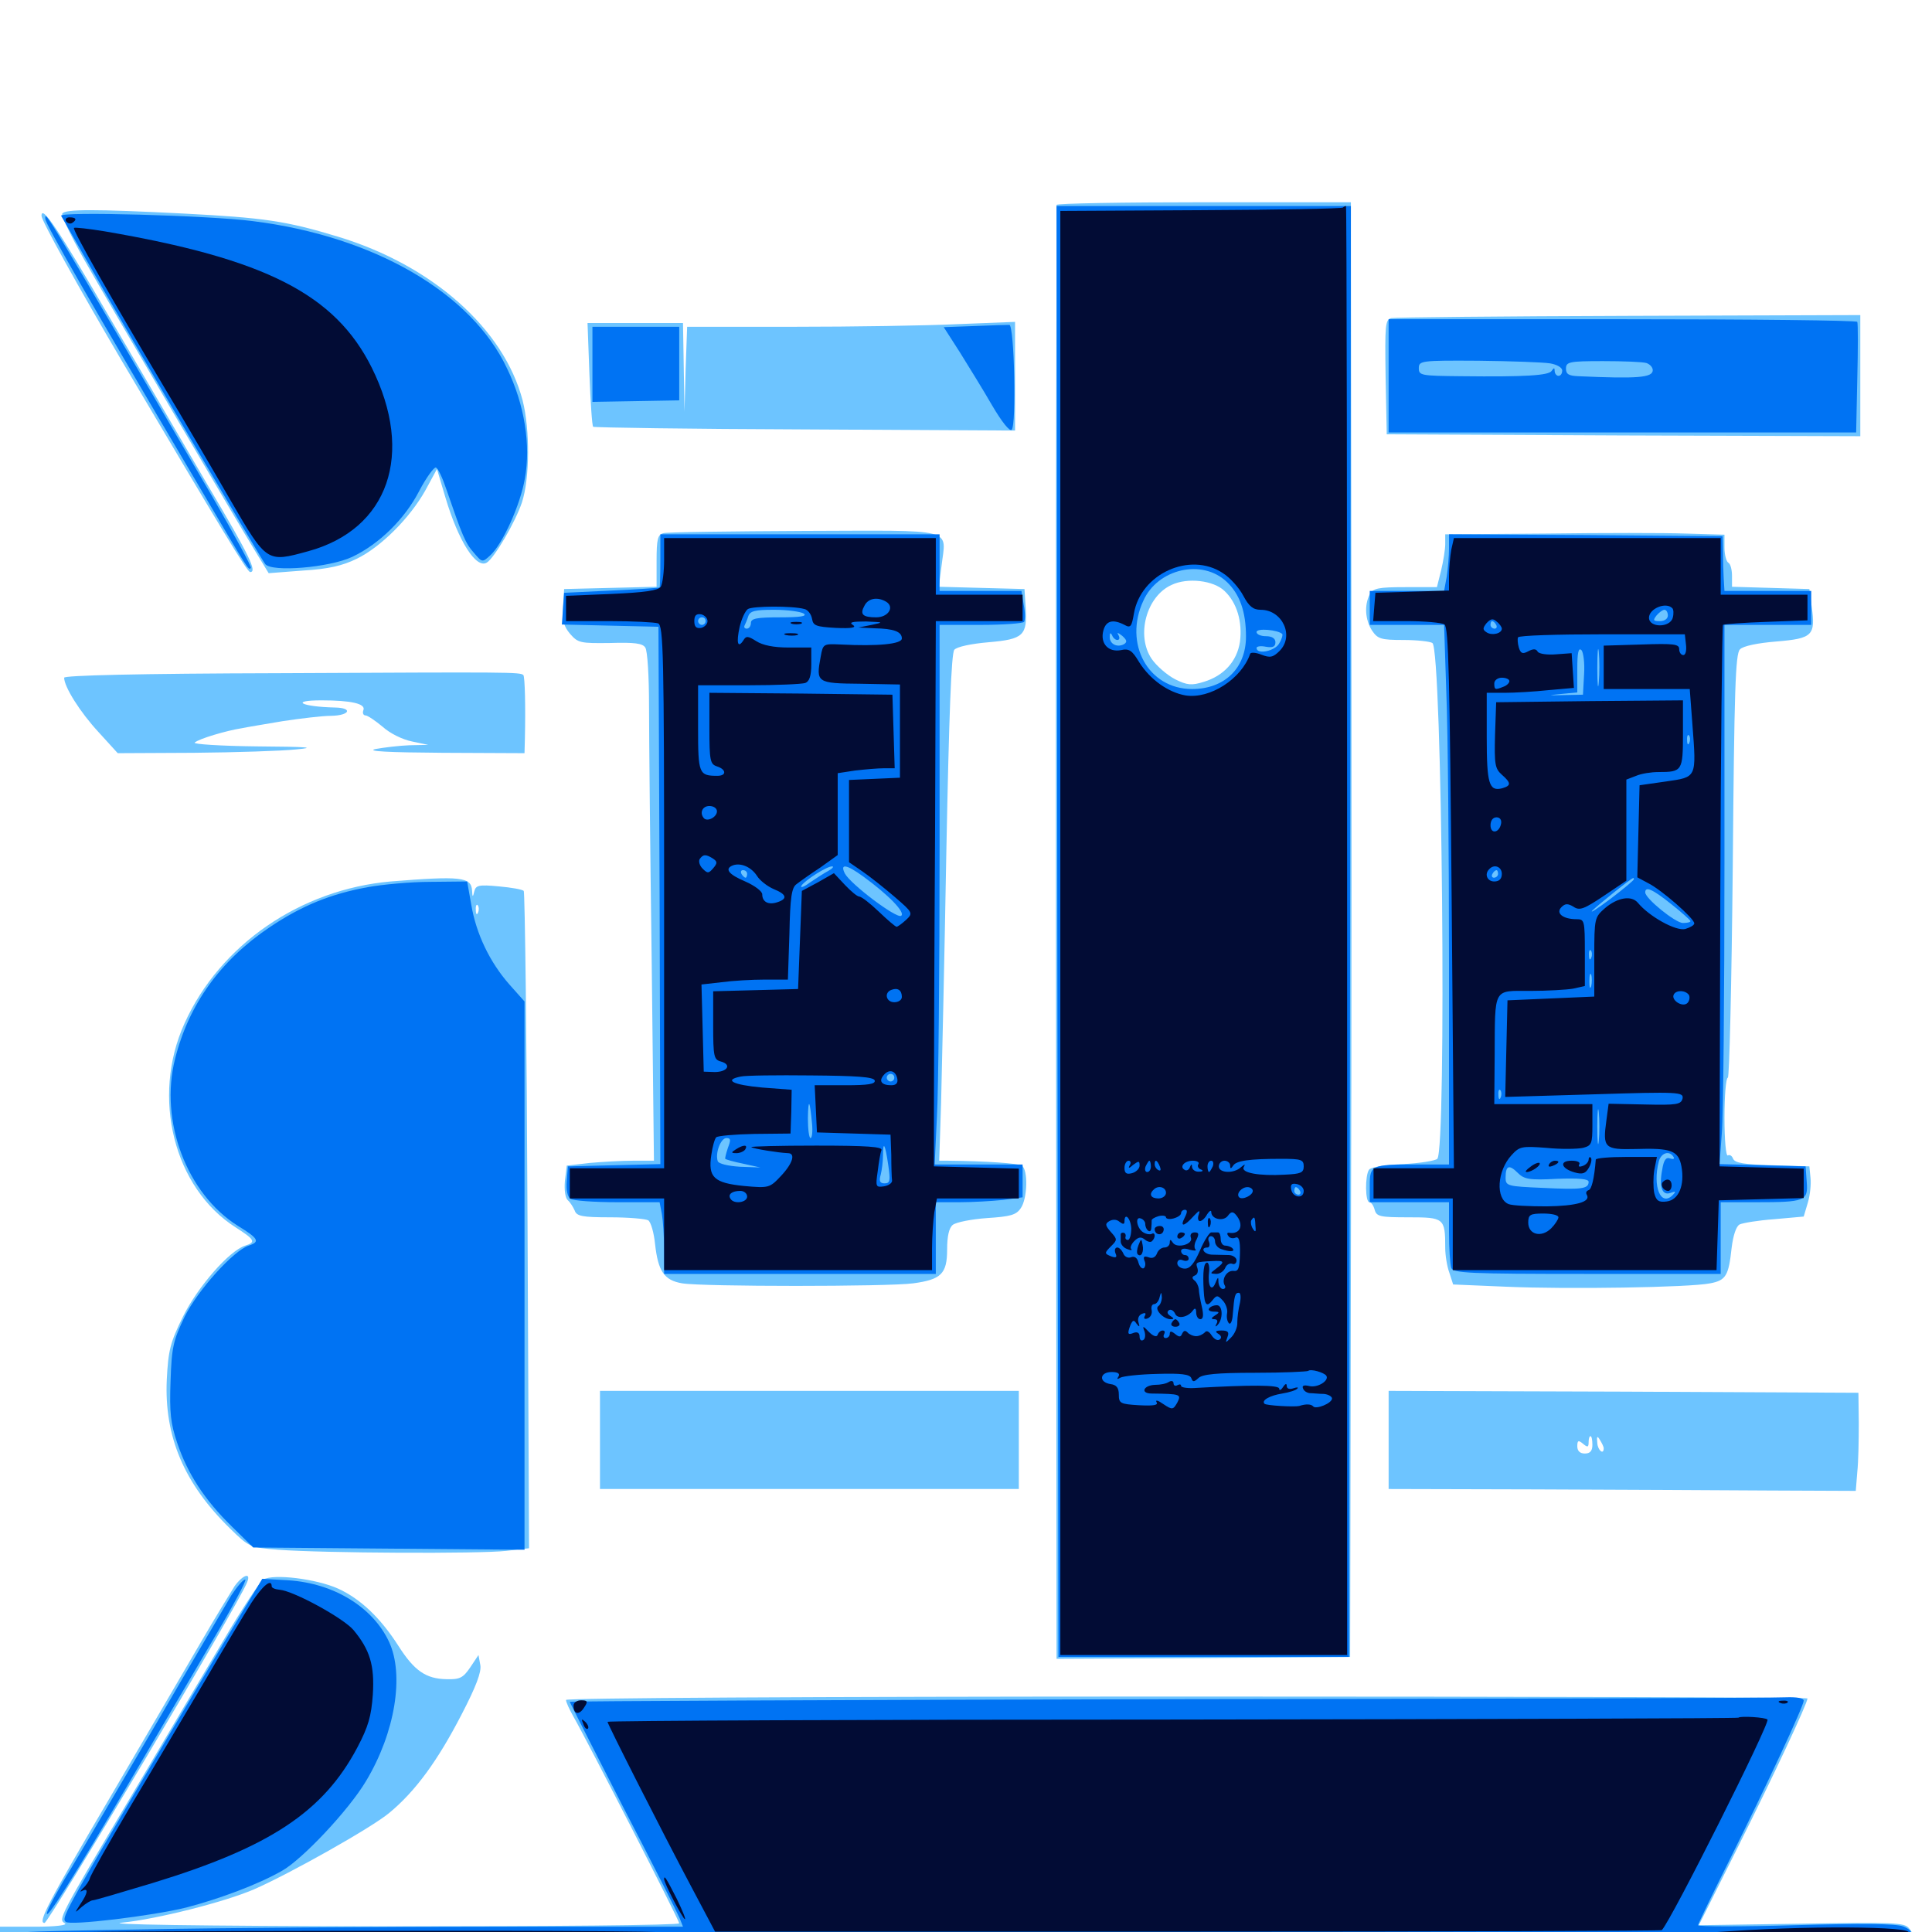 <svg xmlns="http://www.w3.org/2000/svg" viewBox="0 -1000 1000 1000">
	<path fill="#6dc4ff" d="M546.875 -893.945C546.875 -892.969 546.875 -843.555 546.68 -783.984C546.484 -724.414 546.484 -555.469 546.68 -408.398L546.875 -141.406L622.852 -141.797L698.828 -142.383L699.219 -346.484C699.609 -458.789 699.609 -628.125 699.414 -723.047L699.219 -895.312H623.047C581.25 -895.312 546.875 -894.727 546.875 -893.945ZM633.789 -694.141C640.234 -688.086 643.164 -678.125 641.797 -667.773C640.234 -657.617 633.398 -650.195 623.047 -647.07C616.797 -645.117 614.453 -645.312 608.203 -648.438C604.102 -650.586 598.633 -655.273 596.094 -658.984C587.891 -671.094 593.359 -691.406 606.445 -697.266C614.648 -701.172 628.125 -699.609 633.789 -694.141ZM32.227 -889.453C31.641 -888.477 36.719 -877.734 43.555 -865.625C58.203 -839.844 121.68 -731.641 132.031 -714.844L139.062 -703.32L156.836 -704.688C170.117 -705.469 177.344 -707.227 184.57 -710.742C197.07 -716.797 212.109 -731.836 220.117 -746.094L226.172 -757.227L230.469 -742.773C237.305 -719.727 246.484 -705.469 251.953 -708.789C255.859 -711.133 266.797 -729.883 270.117 -739.844C274.219 -752.148 274.414 -777.344 270.508 -792.773C260.742 -829.883 223.828 -862.695 174.805 -877.539C147.852 -885.742 136.328 -887.305 95.312 -889.453C49.023 -891.797 33.789 -891.797 32.227 -889.453ZM21.484 -888.281C21.484 -885.742 40.82 -850.977 62.891 -813.477C114.844 -725.781 127.93 -703.906 129.492 -703.906C133.203 -703.906 129.297 -712.109 108.008 -748.047C95.508 -769.531 71.875 -809.766 55.664 -837.5C29.883 -881.836 21.484 -894.141 21.484 -888.281ZM720.117 -835.352C716.992 -834.57 716.797 -831.836 717.188 -804.883L717.773 -775.195L840.43 -774.609L962.891 -774.219V-805.469V-836.914L843.359 -836.523C777.539 -836.328 722.07 -835.742 720.117 -835.352ZM305.078 -806.445C305.664 -791.797 306.445 -779.492 307.031 -779.102C307.422 -778.711 356.836 -777.93 416.602 -777.734L525.391 -777.148V-805.273V-833.398L495.703 -832.227C479.492 -831.445 441.211 -830.859 410.938 -830.859H355.664L354.883 -808.984L354.297 -786.914L353.906 -809.961L353.516 -832.812H328.906H304.102ZM335.547 -790.43C337.305 -791.016 335.742 -791.406 332.031 -791.406C328.32 -791.406 326.758 -791.016 328.711 -790.43C330.469 -790.039 333.594 -790.039 335.547 -790.43ZM343.359 -724.023C340.43 -723.242 339.844 -720.898 339.844 -709.766V-696.289L316.016 -695.703L291.992 -695.117L291.406 -685.938C291.016 -678.711 291.797 -675.781 295.117 -671.875C299.219 -667.188 300.391 -666.992 315.82 -667.188C328.516 -667.578 332.617 -666.992 333.984 -664.844C335.156 -663.281 335.938 -649.609 335.938 -634.57C335.938 -619.531 336.523 -560.352 337.305 -503.32L338.477 -399.219H327.734C321.875 -399.219 311.719 -398.633 305.078 -398.047L293.359 -396.68L292.383 -388.672C291.992 -383.984 292.578 -379.883 293.945 -378.711C295.117 -377.734 296.68 -375.195 297.461 -373.438C298.438 -370.508 301.367 -369.922 315.82 -369.922C325.195 -369.922 334.18 -369.141 335.547 -368.359C336.914 -367.383 338.477 -361.914 339.062 -356.055C340.625 -341.992 343.75 -337.305 353.125 -335.742C363.672 -333.984 459.57 -333.984 472.656 -335.742C487.109 -337.695 490.234 -340.625 490.234 -353.32C490.234 -360.156 491.211 -364.453 493.164 -366.016C494.922 -367.383 502.734 -368.945 510.938 -369.531C522.852 -370.312 525.977 -371.094 528.32 -374.609C531.836 -379.492 532.227 -394.531 528.906 -396.68C526.758 -397.852 510.938 -399.023 490.625 -399.219H486.133L487.109 -429.102C487.5 -445.312 488.867 -504.297 489.844 -559.961C491.211 -629.688 492.383 -661.719 493.945 -663.672C495.312 -665.234 502.539 -666.797 511.719 -667.578C529.883 -669.141 531.836 -671.094 530.859 -685.938L530.273 -695.117L508.008 -695.703L485.938 -696.289L487.305 -706.836C489.648 -727.148 496.094 -725.391 416.406 -725.195C378.125 -725 345.117 -724.609 343.359 -724.023ZM800.391 -723.828L748.047 -723.438V-718.359C748.047 -715.625 747.07 -709.57 745.898 -704.688L743.75 -696.094H727.344C713.281 -696.094 710.742 -695.508 708.984 -692.383C706.055 -686.719 706.641 -679.102 710.156 -673.633C713.086 -669.336 714.648 -668.75 726.367 -668.75C733.398 -668.75 740.234 -667.969 741.406 -667.188C746.484 -663.867 748.828 -405.078 743.945 -400.195C742.969 -399.219 734.766 -397.852 725.977 -397.461C716.992 -397.07 709.375 -395.898 708.594 -394.531C706.445 -391.406 706.641 -377.734 708.789 -377.734C709.766 -377.734 710.938 -375.977 711.523 -373.828C712.5 -370.312 714.258 -369.922 729.102 -369.922C747.461 -369.922 748.047 -369.531 748.047 -354.102C748.047 -350.195 749.023 -344.336 750.195 -341.211L752.148 -335.156L779.883 -333.984C811.523 -332.617 874.414 -333.594 885.156 -335.742C893.359 -337.305 894.727 -339.648 896.289 -354.102C897.07 -360.547 898.633 -365.234 900.391 -366.211C901.953 -366.992 910.156 -368.359 918.359 -368.945L933.594 -370.312L935.742 -377.539C936.914 -381.445 937.5 -387.305 937.109 -390.43L936.523 -396.289L917.383 -396.875C902.734 -397.266 898.047 -398.047 897.07 -400.195C896.484 -401.758 895.312 -402.539 894.336 -401.953C893.359 -401.367 892.578 -409.961 892.578 -421.484C892.578 -432.812 893.359 -442.188 894.336 -442.188C895.117 -442.188 896.289 -491.406 896.875 -551.562C897.656 -642.969 898.242 -661.523 900.586 -663.867C902.148 -665.625 909.766 -667.188 919.531 -667.969C938.281 -669.531 939.844 -671.094 937.695 -686.328L936.523 -695.117L916.602 -695.703L896.484 -696.289V-701.953C896.484 -705.078 895.703 -708.203 894.531 -708.789C893.555 -709.375 892.578 -712.891 892.578 -716.602V-723.242L872.656 -723.828C861.523 -724.219 829.102 -724.219 800.391 -723.828ZM146.094 -651.562C70.117 -651.367 33.203 -650.391 33.203 -649.219C33.203 -644.531 41.406 -631.445 50.977 -621.094L60.938 -610.156L100.391 -610.352C121.875 -610.547 145.898 -611.328 153.32 -612.109C164.062 -613.086 159.57 -613.477 133.008 -613.672C114.258 -613.867 99.609 -614.844 100.781 -615.625C102.734 -617.578 117.383 -621.875 125 -623.047C127.734 -623.633 137.305 -625.195 146.484 -626.758C155.664 -628.125 166.797 -629.492 171.484 -629.492C181.055 -629.688 182.812 -633.594 173.438 -633.789C155.859 -634.18 149.805 -637.5 166.406 -637.5C181.836 -637.5 189.453 -635.742 188.086 -632.422C187.5 -630.859 188.086 -629.688 189.258 -629.688C190.234 -629.688 194.336 -626.953 198.047 -623.828C201.953 -620.312 208.398 -617.188 213.281 -616.211L221.68 -614.453L211.914 -614.258C206.641 -614.062 198.633 -613.086 194.336 -612.305C189.258 -611.133 200.977 -610.547 229.102 -610.352L271.484 -610.156L271.68 -617.578C272.07 -634.57 271.68 -649.609 270.898 -650.586C269.141 -652.148 264.648 -652.148 146.094 -651.562ZM202.148 -543.75C155.664 -539.648 113.867 -511.133 95.508 -470.312C78.125 -432.031 90.039 -384.961 122.07 -364.648C131.836 -358.398 132.617 -357.031 126.953 -355.273C118.75 -352.734 102.344 -333.984 94.727 -318.555C88.086 -305.078 87.109 -301.172 86.328 -285.938C84.961 -256.445 95.312 -232.031 119.141 -208.789C128.906 -199.219 129.297 -199.023 144.141 -197.852C167.188 -196.094 248.438 -195.703 261.914 -197.266L273.828 -198.633L273.047 -368.164C272.656 -461.328 271.68 -538.281 271.094 -538.867C270.312 -539.648 264.648 -540.625 258.203 -541.211C247.852 -542.188 246.289 -541.797 245.508 -538.672C244.727 -535.352 244.531 -535.547 244.336 -539.062C243.945 -546.094 238.477 -546.68 202.148 -543.75ZM247.461 -527.734C246.875 -526.172 246.289 -526.758 246.289 -528.906C246.094 -531.055 246.68 -532.227 247.266 -531.445C247.852 -530.859 248.047 -529.102 247.461 -527.734ZM310.547 -254.688V-229.297H418.945H527.344V-254.688V-280.078H418.945H310.547ZM718.75 -254.688V-229.297L794.531 -229.102C836.133 -228.906 890.43 -228.711 915.234 -228.516L960.547 -228.32L961.328 -238.086C961.914 -243.359 962.109 -254.883 962.109 -263.477L961.914 -279.102L840.43 -279.688L718.75 -280.078ZM824.219 -252.148C824.219 -249.023 823.047 -247.656 820.312 -247.656C817.773 -247.656 816.406 -249.023 816.406 -251.367C816.406 -254.492 816.992 -254.688 819.336 -252.734C821.68 -250.781 822.266 -250.781 822.266 -253.516C822.266 -255.273 822.656 -256.641 823.242 -256.641C823.828 -256.641 824.219 -254.688 824.219 -252.148ZM830.078 -250.391C830.078 -246.68 826.953 -249.414 826.758 -253.125C826.367 -256.641 826.758 -257.031 828.125 -254.688C829.102 -253.125 830.078 -251.172 830.078 -250.391ZM892.578 -250.391C892.578 -253.125 889.453 -256.641 888.086 -255.273C885.742 -252.93 886.719 -248.828 889.648 -248.828C891.211 -248.828 892.578 -249.414 892.578 -250.391ZM794.922 -252.148C794.922 -253.516 794.531 -254.688 794.141 -254.688C793.75 -254.688 792.383 -253.516 791.211 -252.148C789.648 -250.195 789.844 -249.414 791.992 -249.414C793.555 -249.414 794.922 -250.586 794.922 -252.148ZM804.102 -252.344C803.32 -250.391 802.539 -250.391 801.172 -252.539C799.805 -254.492 799.023 -254.492 797.852 -252.734C796.289 -250.195 796.875 -249.414 800.781 -248.828C806.445 -248.047 808.594 -248.828 808.594 -251.758C808.594 -255.273 805.469 -255.664 804.102 -252.344ZM814.453 -250.391C814.453 -255.078 813.477 -255.859 811.328 -252.539C810.742 -251.367 811.133 -249.414 812.305 -248.242C813.867 -246.68 814.453 -247.266 814.453 -250.391ZM845.703 -253.125C845.703 -253.906 844.922 -254.688 843.75 -254.688C842.773 -254.688 841.797 -253.32 841.797 -251.758C841.797 -249.414 845.117 -248.828 860.352 -248.828C875.586 -248.828 878.906 -249.414 878.906 -251.758C878.906 -255.273 875.781 -255.664 874.414 -252.344C873.633 -250.391 872.852 -250.586 871.289 -252.734C869.531 -255.078 868.945 -255.273 867.383 -252.93C866.211 -251.172 865.43 -250.977 864.258 -252.539C863.281 -254.297 862.305 -254.297 860.156 -252.539C858.008 -250.781 857.422 -250.781 857.422 -252.539C857.422 -253.906 856.445 -254.297 855.078 -253.516C851.562 -251.367 845.703 -251.172 845.703 -253.125ZM898.438 -251.758C898.438 -253.32 897.656 -254.688 896.484 -254.688C895.508 -254.688 894.531 -253.32 894.531 -251.758C894.531 -250.195 895.508 -248.828 896.484 -248.828C897.656 -248.828 898.438 -250.195 898.438 -251.758ZM905.078 -251.758C905.664 -253.32 905.469 -254.688 904.492 -254.688C902.539 -254.688 900.391 -252.539 900.391 -250.391C900.391 -247.656 903.906 -248.633 905.078 -251.758ZM918.75 -252.344C919.336 -253.32 917.188 -254.102 914.062 -254.297C910.938 -254.297 908.008 -253.125 907.422 -251.562C906.641 -249.414 908.398 -248.828 916.016 -248.828C923.438 -248.828 925.781 -249.609 925.781 -251.758C925.781 -253.32 925 -254.688 923.828 -254.688C922.852 -254.688 921.875 -253.906 921.875 -252.734C921.875 -251.758 920.898 -250.781 919.727 -250.781C918.75 -250.781 918.164 -251.562 918.75 -252.344ZM932.422 -251.758C933.008 -253.32 932.812 -254.688 931.836 -254.688C929.883 -254.688 927.734 -252.539 927.734 -250.391C927.734 -247.656 931.25 -248.633 932.422 -251.758ZM937.5 -251.758C937.5 -253.32 937.109 -254.688 936.719 -254.688C936.328 -254.688 935.547 -253.32 934.766 -251.758C934.18 -250.195 934.57 -248.828 935.547 -248.828C936.719 -248.828 937.5 -250.195 937.5 -251.758ZM944.336 -250.781C943.75 -251.953 942.383 -252.734 941.211 -252.734C940.234 -252.734 939.453 -251.953 939.453 -250.781C939.453 -249.805 940.82 -248.828 942.578 -248.828C944.141 -248.828 944.922 -249.805 944.336 -250.781ZM951.172 -250.781C951.172 -251.953 950.391 -252.734 949.219 -252.734C948.242 -252.734 947.266 -251.953 947.266 -250.781C947.266 -249.805 948.242 -248.828 949.219 -248.828C950.391 -248.828 951.172 -249.805 951.172 -250.781ZM121.484 -179.102C119.531 -175.977 111.328 -162.695 103.516 -149.219C95.703 -135.742 74.609 -99.805 56.641 -69.141C24.805 -15.039 19.336 -4.688 23.047 -4.688C25.195 -4.688 124.023 -170.508 127.93 -181.055C130.078 -186.328 125.781 -184.961 121.484 -179.102ZM136.328 -182.422C134.57 -181.25 125.391 -167.578 116.016 -151.562C106.641 -135.742 85.156 -99.609 68.359 -71.094C30.078 -6.641 30.078 -6.641 33.594 -4.492C35.156 -3.516 28.711 -2.734 18.164 -2.734H0V3.906V10.742L31.836 11.328C49.219 11.719 267.773 12.109 517.578 11.914C919.922 11.914 971.68 11.523 971.68 8.984C971.68 7.031 974.414 5.664 979.883 4.883C990.039 3.516 991.602 2.148 988.086 -1.953C985.742 -4.883 980.078 -5.078 932.422 -4.297L879.297 -3.516L899.805 -44.531C917.969 -80.859 935.547 -118.359 935.547 -120.898C935.547 -121.484 791.016 -121.875 614.258 -121.875C414.258 -121.875 292.969 -121.094 292.969 -120.117C292.969 -118.945 294.727 -115.234 296.68 -111.719C304.297 -98.438 351.562 -6.055 351.562 -4.492C351.562 -3.516 285.547 -2.93 198.828 -2.93C100 -3.125 52.148 -3.906 63.477 -4.883C81.055 -6.641 116.016 -15.43 131.445 -22.07C149.805 -30.078 192.578 -54.102 201.562 -61.719C215.039 -72.852 226.562 -88.672 238.867 -112.5C246.484 -127.148 249.219 -134.57 248.633 -138.086L247.656 -143.359L243.359 -136.914C239.648 -131.445 237.891 -130.664 231.055 -130.859C220.508 -131.055 214.453 -135.156 206.25 -148.047C196.875 -162.695 186.523 -172.461 175 -177.734C163.672 -182.812 141.406 -185.547 136.328 -182.422ZM37.109 20.703C37.109 19.727 38.477 19.336 40.039 19.922C41.602 20.703 42.969 21.484 42.969 21.875C42.969 22.266 41.602 22.656 40.039 22.656C38.477 22.656 37.109 21.875 37.109 20.703ZM61.133 22.07C59.18 21.484 60.352 21.094 63.477 21.094C66.797 21.094 68.164 21.484 66.992 22.07C65.625 22.461 62.891 22.461 61.133 22.07Z"/>
	<path fill="#0073f3" d="M547.266 -517.969L547.852 -142.383H623.047H698.242L698.828 -517.969L699.219 -893.359H623.047H546.875ZM634.961 -698.828C641.797 -692.383 644.922 -683.203 644.922 -670.508C644.922 -654.102 633.789 -643.359 616.992 -643.359C594.336 -643.359 581.445 -666.797 591.797 -689.062C599.219 -705.664 622.266 -710.938 634.961 -698.828ZM663.672 -671.875C664.062 -671.484 663.477 -669.141 662.109 -666.992C660.156 -663.086 650.391 -660.938 650.391 -664.648C650.391 -665.43 652.539 -665.82 655.273 -665.234C658.789 -664.648 660.156 -665.234 660.156 -667.578C660.156 -669.531 658.398 -670.703 655.273 -670.703C652.539 -670.703 650.391 -671.68 650.391 -672.852C650.391 -675 661.328 -674.023 663.672 -671.875ZM578.32 -668.75C579.492 -668.75 579.688 -669.922 578.906 -671.289C577.93 -672.852 578.516 -672.656 580.859 -670.898C583.203 -668.75 583.594 -667.773 581.836 -666.602C578.32 -664.648 574.219 -666.602 574.414 -670.508C574.414 -672.461 574.805 -672.656 575.586 -671.289C575.977 -669.922 577.344 -668.75 578.32 -668.75ZM672.852 -383.594C673.438 -382.617 673.047 -381.641 672.07 -381.641C670.898 -381.641 669.922 -382.617 669.922 -383.594C669.922 -384.766 670.312 -385.547 670.703 -385.547C671.289 -385.547 672.266 -384.766 672.852 -383.594ZM31.641 -888.281C32.227 -887.305 38.477 -876.367 45.508 -864.062C63.672 -831.836 134.766 -711.328 137.305 -708.008C140.82 -703.711 170.508 -706.25 182.227 -711.719C196.289 -718.359 209.57 -731.445 216.992 -745.898C220.703 -752.93 224.609 -758.203 225.586 -758.008C226.758 -757.617 229.102 -752.539 231.055 -746.68C239.258 -722.852 240.82 -718.945 245.117 -714.062C249.609 -708.789 249.609 -708.789 253.711 -712.5C260.156 -718.359 269.336 -738.672 271.68 -752.344C274.805 -769.727 271.484 -790.625 262.5 -809.18C244.141 -848.438 193.555 -877.734 130.859 -885.547C108.398 -888.477 30.273 -890.625 31.641 -888.281ZM23.438 -886.719C23.438 -884.18 47.07 -842.969 101.562 -750.781C130.078 -702.344 128.516 -704.883 129.883 -706.055C130.273 -706.641 121.289 -723.242 109.766 -743.164C20.312 -896.094 23.438 -890.82 23.438 -886.719ZM718.75 -805.469V-776.172H839.648H960.742L961.328 -804.102C961.719 -819.336 961.719 -832.422 961.328 -833.398C960.938 -834.18 906.25 -834.766 839.648 -834.766H718.75ZM802.344 -811.914C805.859 -811.328 808.594 -809.766 808.594 -808.203C808.594 -806.641 807.812 -805.469 806.641 -805.469C805.664 -805.469 804.688 -806.641 804.688 -808.008C804.688 -809.766 804.297 -809.766 803.125 -808.008C801.562 -805.664 789.648 -804.883 756.445 -805.273C735.547 -805.469 734.375 -805.664 734.375 -809.375C734.375 -813.281 735.352 -813.477 765.234 -813.281C782.031 -813.086 798.828 -812.5 802.344 -811.914ZM852.148 -812.109C853.906 -811.523 855.469 -809.961 855.469 -808.398C855.469 -804.492 847.461 -803.906 816.992 -805.273C812.109 -805.469 810.547 -806.25 810.547 -809.18C810.547 -812.695 812.109 -813.086 829.688 -813.086C840.039 -813.086 850.195 -812.695 852.148 -812.109ZM504.492 -831.25L488.477 -830.664L496.875 -817.578C501.367 -810.352 508.984 -798.047 513.477 -790.234C518.75 -781.25 522.656 -776.562 523.633 -777.539C526.172 -780.078 525 -831.445 522.461 -831.836C521.484 -831.836 513.281 -831.641 504.492 -831.25ZM306.641 -811.328V-791.992L329.102 -792.383L351.562 -792.773V-811.914V-830.859H329.102H306.641ZM341.797 -709.766C341.797 -702.344 341.602 -695.898 341.406 -695.898C341.016 -695.703 329.883 -694.922 316.406 -694.336L291.992 -693.164L291.406 -684.961L290.82 -676.758L315.82 -676.172L340.82 -675.586L341.406 -536.523L341.797 -397.461L317.969 -396.875L293.945 -396.289L293.359 -388.672C292.969 -383.984 293.75 -380.469 295.312 -379.492C296.68 -378.516 307.617 -377.734 319.531 -377.734H341.406L342.578 -371.68C343.164 -368.359 343.75 -359.961 343.75 -353.125V-340.625H414.062H484.375V-359.18V-377.734H496.68C503.32 -377.734 513.477 -378.32 519.141 -378.906L529.297 -380.273V-388.672V-397.266H506.445H483.789L484.961 -422.266C485.742 -435.938 486.328 -498.633 486.328 -561.914V-676.562H507.617C519.531 -676.562 529.492 -677.344 530.078 -678.125C530.664 -679.102 530.664 -683.008 529.883 -686.914L528.711 -694.141H507.617H486.328V-708.789V-723.438H414.062H341.797ZM456.445 -687.109C457.227 -687.695 456.055 -688.281 453.906 -688.086C451.758 -688.086 451.172 -687.5 452.734 -686.914C454.102 -686.328 455.859 -686.523 456.445 -687.109ZM416.016 -682.422C417.969 -681.055 414.258 -680.469 403.906 -680.469C391.602 -680.469 388.672 -679.883 388.672 -677.539C388.672 -675.977 387.695 -674.609 386.523 -674.609C385.547 -674.609 384.961 -675.195 385.352 -676.172C385.742 -676.953 386.719 -679.102 387.305 -681.055C388.281 -683.789 390.82 -684.375 400.781 -684.375C407.617 -684.375 414.453 -683.398 416.016 -682.422ZM365.234 -678.516C365.234 -677.539 364.453 -676.562 363.281 -676.562C362.305 -676.562 361.328 -677.539 361.328 -678.516C361.328 -679.688 362.305 -680.469 363.281 -680.469C364.453 -680.469 365.234 -679.688 365.234 -678.516ZM402.93 -675.195C405.273 -675.586 403.32 -675.977 398.438 -675.977C393.555 -675.977 391.602 -675.586 394.141 -675.195C396.484 -674.805 400.391 -674.805 402.93 -675.195ZM416.602 -673.242C417.773 -673.828 416.406 -674.219 413.086 -674.219C409.961 -674.219 408.789 -673.828 410.742 -673.242C412.5 -672.852 415.234 -672.852 416.602 -673.242ZM419.727 -667.578C419.336 -667.969 413.281 -668.75 406.445 -669.336C398.438 -669.922 394.922 -669.727 396.68 -668.555C399.219 -666.992 421.68 -665.82 419.727 -667.578ZM428.711 -549.219C426.562 -548.047 422.266 -545.312 419.141 -543.164C416.016 -540.82 414.062 -540.234 414.844 -541.602C416.797 -544.531 427.93 -551.562 430.664 -551.562C431.836 -551.562 430.859 -550.391 428.711 -549.219ZM446.875 -546.289C459.766 -536.914 468.945 -527.539 466.406 -525.977C464.062 -524.414 440.43 -542.188 437.305 -547.852C434.57 -553.32 438.281 -552.539 446.875 -546.289ZM386.719 -547.656C386.719 -546.68 386.328 -545.703 385.938 -545.703C385.352 -545.703 384.375 -546.68 383.789 -547.656C383.203 -548.828 383.594 -549.609 384.57 -549.609C385.742 -549.609 386.719 -548.828 386.719 -547.656ZM462.891 -442.188C462.891 -441.211 462.109 -440.234 460.938 -440.234C459.961 -440.234 458.984 -441.211 458.984 -442.188C458.984 -443.359 459.961 -444.141 460.938 -444.141C462.109 -444.141 462.891 -443.359 462.891 -442.188ZM400 -440.82C401.758 -441.406 400.195 -441.797 396.484 -441.797C392.773 -441.797 391.211 -441.406 393.164 -440.82C394.922 -440.43 398.047 -440.43 400 -440.82ZM420.312 -418.359C420.703 -414.258 420.312 -410.938 419.531 -410.938C418.75 -410.938 418.164 -415.625 418.164 -421.289C418.359 -431.836 419.141 -430.859 420.312 -418.359ZM376.758 -405.859C375.781 -402.93 375.195 -400.391 375.391 -400.195C375.781 -399.805 379.883 -398.633 384.766 -397.656L393.555 -395.703L383.008 -396.094C376.758 -396.484 371.875 -397.656 371.484 -399.023C370.117 -403.125 373.047 -410.938 375.977 -410.938C378.32 -410.938 378.32 -409.961 376.758 -405.859ZM459.766 -396.875C460.938 -388.867 460.742 -387.5 457.812 -387.5C455.469 -387.5 454.883 -388.672 455.859 -391.992C456.445 -394.336 457.031 -398.828 457.031 -401.953C457.031 -409.961 458.203 -407.812 459.766 -396.875ZM404.883 -397.852C406.055 -398.438 405.078 -398.828 402.344 -398.828C399.609 -398.828 398.633 -398.438 400 -397.852C401.172 -397.461 403.516 -397.461 404.883 -397.852ZM399.023 -390.039C400.195 -390.625 398.828 -391.016 395.508 -391.016C392.383 -391.016 391.211 -390.625 393.164 -390.039C394.922 -389.648 397.656 -389.648 399.023 -390.039ZM750 -716.211C750 -712.109 749.414 -705.469 748.828 -701.562L747.461 -694.141H728.32H708.984V-685.352V-676.562H728.125H747.461L748.633 -641.016C749.414 -621.68 750 -558.789 750 -501.367V-397.266H732.617C709.766 -397.266 708.984 -396.875 708.984 -386.328V-377.734H729.492H750V-362.305C750 -353.711 750.586 -345.508 751.172 -343.75C752.148 -341.016 760.352 -340.625 821.484 -340.625H890.625V-359.18V-377.734H908.789C934.375 -377.734 935.938 -378.32 935.156 -388.281L934.57 -396.289L912.305 -396.875L890.039 -397.461L891.211 -413.477C891.992 -422.266 892.578 -485.156 892.578 -553.125V-676.562H915.039H937.5V-685.352V-694.141H915.039H892.578L892.188 -700.586C891.992 -703.906 891.797 -710.352 891.797 -714.648L891.602 -722.461L820.898 -723.047L750 -723.438ZM863.281 -681.445C863.281 -679.688 861.523 -678.516 859.18 -678.516C855.664 -678.516 855.469 -678.906 857.422 -681.445C858.789 -683.008 860.547 -684.375 861.523 -684.375C862.5 -684.375 863.281 -683.008 863.281 -681.445ZM774.414 -676.562C775 -675.586 774.609 -674.609 773.633 -674.609C772.461 -674.609 771.484 -675.586 771.484 -676.562C771.484 -677.734 771.875 -678.516 772.266 -678.516C772.852 -678.516 773.828 -677.734 774.414 -676.562ZM818.945 -667.383C820.117 -667.969 818.75 -668.359 815.43 -668.359C812.305 -668.359 811.133 -667.969 813.086 -667.383C814.844 -666.992 817.578 -666.992 818.945 -667.383ZM827.539 -646.875C827.148 -642.188 826.758 -645.508 826.758 -654.102C826.758 -662.695 827.148 -666.406 827.539 -662.5C827.93 -658.398 827.93 -651.367 827.539 -646.875ZM819.922 -650.977L819.336 -640.43L809.57 -640.234C800.781 -640.039 800.586 -640.039 808.203 -640.82L816.406 -641.602V-653.711C816.406 -662.109 816.992 -665.039 818.555 -663.477C819.531 -662.5 820.312 -656.836 819.922 -650.977ZM874.414 -615.625C873.828 -614.062 873.242 -614.648 873.242 -616.797C873.047 -618.945 873.633 -620.117 874.219 -619.336C874.805 -618.75 875 -616.992 874.414 -615.625ZM775.391 -547.656C775.391 -546.68 774.414 -545.703 773.242 -545.703C772.266 -545.703 771.875 -546.68 772.461 -547.656C773.047 -548.828 774.023 -549.609 774.609 -549.609C775 -549.609 775.391 -548.828 775.391 -547.656ZM845.703 -544.922C845.703 -544.336 840.234 -539.844 833.594 -534.766C826.758 -529.688 822.656 -526.953 824.219 -528.711C826.953 -531.445 844.141 -545.312 845.312 -545.508C845.508 -545.703 845.703 -545.312 845.703 -544.922ZM865.039 -532.031C870.508 -527.734 875 -523.633 875 -523.242C875 -522.656 873.242 -522.266 871.094 -522.266C867.188 -522.266 851.562 -534.961 851.562 -538.086C851.562 -541.406 855.273 -539.844 865.039 -532.031ZM823.633 -504.297C823.047 -502.734 822.461 -503.32 822.461 -505.469C822.266 -507.617 822.852 -508.789 823.438 -508.008C824.023 -507.422 824.219 -505.664 823.633 -504.297ZM823.633 -489.648C823.047 -487.695 822.656 -488.867 822.656 -491.992C822.656 -495.312 823.047 -496.68 823.633 -495.508C824.023 -494.141 824.023 -491.406 823.633 -489.648ZM776.758 -432.031C776.172 -430.469 775.586 -431.055 775.586 -433.203C775.391 -435.352 775.977 -436.523 776.562 -435.742C777.148 -435.156 777.344 -433.398 776.758 -432.031ZM827.539 -409.57C827.148 -405.469 826.758 -408.789 826.758 -416.797C826.758 -424.805 827.148 -428.125 827.539 -424.219C827.93 -420.117 827.93 -413.477 827.539 -409.57ZM866.211 -401.172C866.797 -400.195 866.211 -399.805 864.453 -400.391C862.305 -401.172 861.133 -399.609 860.352 -394.531C858.594 -385.547 860.352 -380.859 864.844 -382.617C867.383 -383.594 867.578 -383.203 865.82 -381.445C859.57 -375.195 855.273 -385.938 858.594 -398.828C859.766 -403.32 864.062 -404.688 866.211 -401.172ZM805.859 -389.844C817.188 -390.234 822.266 -389.844 822.266 -388.281C822.266 -384.57 818.555 -384.18 798.438 -385.156C780.273 -385.938 779.297 -386.133 779.297 -390.43C779.297 -396.68 781.055 -397.461 785.547 -392.969C788.867 -389.648 791.406 -389.062 805.859 -389.844ZM818.359 -379.492C818.359 -380.469 809.766 -381.641 798.828 -382.031C786.328 -382.422 779.492 -381.836 779.883 -380.664C780.859 -378.125 818.359 -376.953 818.359 -379.492ZM190.43 -540.82C171.094 -537.305 156.25 -531.25 139.648 -520.117C114.062 -502.93 97.656 -480.078 90.625 -451.953C82.422 -419.727 96.68 -382.031 123.242 -365.43C133.789 -358.984 134.766 -357.227 128.711 -355.273C120.898 -352.734 102.344 -332.227 95.508 -318.359C89.648 -306.055 88.867 -302.734 88.281 -285.156C87.695 -268.75 88.281 -263.281 91.797 -252.93C97.07 -237.305 105.859 -223.633 120.117 -209.766L131.055 -199.023L201.172 -198.438L271.484 -197.852V-339.844V-481.641L263.672 -490.43C253.516 -501.953 246.484 -516.602 243.945 -531.641L241.797 -543.75L222.852 -543.555C212.5 -543.555 198.047 -542.188 190.43 -540.82ZM119.727 -174.219C116.992 -169.531 99.414 -139.844 81.055 -108.203C62.5 -76.562 42.578 -42.578 36.719 -32.812C30.664 -23.047 25.195 -12.891 24.414 -10.352C22.461 -3.516 38.477 -28.906 67.188 -77.93C81.055 -101.562 100.586 -134.766 110.547 -151.758C120.508 -168.555 127.93 -182.422 126.953 -182.422C125.781 -182.422 122.656 -178.711 119.727 -174.219ZM114.844 -148.047C32.031 -8.594 31.641 -7.617 33.984 -5.273C35.938 -3.125 79.297 -8.398 96.484 -12.695C113.672 -17.188 133.594 -24.609 145.898 -31.641C156.445 -37.5 180.664 -63.281 189.453 -78.125C204.492 -103.125 209.375 -133.008 201.367 -150.195C192.969 -168.164 172.852 -180.469 149.414 -182.031L135.742 -182.812ZM605.078 -120.508C434.375 -120.117 294.922 -119.531 294.922 -119.141C294.922 -118.75 307.422 -94.336 322.461 -64.844C337.695 -35.547 350.781 -9.57 351.758 -7.227L353.516 -2.734H251.367C195.312 -2.734 115.82 -2.148 74.805 -1.367C3.906 -0.195 0 0 0 3.516C0 6.836 2.344 7.031 34.766 7.227C55.078 7.422 66.602 8.203 62.5 8.984C58.789 9.766 136.133 10.547 234.375 10.742C1030.664 11.719 970.703 11.914 970.703 8.203C970.703 4.883 975 3.125 982.422 3.125C990.234 3.125 991.602 -0.391 984.961 -2.93C981.25 -4.297 963.477 -4.492 929.297 -3.516C901.562 -2.734 878.906 -2.734 878.906 -3.516C878.906 -4.102 886.328 -19.531 895.312 -37.5C914.648 -76.367 933.594 -116.992 933.594 -119.727C933.594 -121.094 929.883 -121.68 924.414 -121.484C919.141 -121.094 775.586 -120.703 605.078 -120.508Z"/>
	<path fill="#020c35" d="M695.117 -892.578C694.531 -891.992 661.523 -891.406 621.484 -891.211L548.828 -890.82V-517.188V-143.359H623.047H697.266V-518.359C697.266 -724.609 697.07 -893.359 696.68 -893.359C696.289 -893.359 695.508 -892.969 695.117 -892.578ZM633.008 -703.32C636.719 -700.977 641.406 -695.703 643.555 -691.602C646.484 -686.133 648.633 -684.375 652.539 -684.375C663.672 -684.375 670.117 -670.898 662.305 -663.086C658.984 -659.766 657.422 -659.375 652.93 -661.133C650 -662.305 647.266 -662.5 647.07 -661.523C642.578 -648.633 626.367 -638.086 613.672 -640.039C604.688 -641.602 595.312 -648.242 589.648 -657.227C585.938 -663.477 584.375 -664.453 580.078 -663.477C573.633 -662.305 569.336 -666.992 571.094 -673.633C572.461 -678.711 575.977 -679.688 582.031 -676.562C585.156 -674.805 585.742 -675.586 586.914 -682.422C590.43 -703.125 616.016 -714.648 633.008 -703.32ZM674.805 -396.289C674.805 -392.969 673.242 -392.383 665.039 -391.992C651.562 -391.211 642.188 -392.969 643.75 -395.898C644.727 -397.656 644.336 -397.461 642.383 -395.898C638.672 -392.383 630.859 -392.773 630.859 -396.289C630.859 -397.852 632.227 -399.219 633.789 -399.219C635.352 -399.219 636.719 -398.047 636.719 -396.875C636.719 -394.922 637.109 -394.922 638.281 -396.68C639.844 -399.219 646.68 -400.195 663.086 -400.195C673.438 -400.195 674.805 -399.805 674.805 -396.289ZM577.539 -393.945C579.688 -396.094 577.148 -399.023 574.414 -397.461C572.461 -396.289 572.461 -395.508 574.219 -394.336C575.391 -393.555 576.953 -393.359 577.539 -393.945ZM584.766 -396.875C583.789 -395.117 584.375 -395.117 586.523 -397.07C589.453 -399.219 589.844 -399.219 589.844 -396.68C589.844 -395.117 588.086 -393.359 585.938 -392.773C583.008 -391.992 582.031 -392.773 582.031 -395.508C582.031 -397.461 583.008 -399.219 584.18 -399.219C585.156 -399.219 585.547 -398.047 584.766 -396.875ZM595.703 -396.289C595.703 -394.727 594.922 -393.359 593.75 -393.359C592.773 -393.359 592.383 -394.727 592.969 -396.289C593.75 -397.852 594.531 -399.219 594.922 -399.219C595.312 -399.219 595.703 -397.852 595.703 -396.289ZM600.391 -396.094C600.977 -394.531 600.781 -393.75 599.609 -394.336C598.438 -394.922 597.656 -396.289 597.656 -397.461C597.656 -400.195 599.023 -399.609 600.391 -396.094ZM608.789 -396.094C608.789 -397.656 607.227 -398.828 605.273 -398.633C603.516 -398.438 602.344 -397.266 602.93 -395.898C604.297 -392.383 608.789 -392.578 608.789 -396.094ZM620.312 -397.461C619.531 -396.484 620.312 -395.117 621.484 -394.727C623.047 -394.141 622.656 -393.555 620.703 -393.555C618.75 -393.359 617.188 -394.531 616.992 -395.898C616.992 -397.656 616.602 -397.656 615.82 -395.703C615.43 -394.531 614.062 -393.75 613.086 -394.531C610.352 -396.094 613.086 -399.219 617.383 -399.219C619.531 -399.219 620.898 -398.438 620.312 -397.461ZM627.734 -396.289C626.953 -394.727 626.172 -393.359 625.781 -393.359C625.391 -393.359 625 -394.727 625 -396.289C625 -397.852 625.781 -399.219 626.953 -399.219C627.93 -399.219 628.32 -397.852 627.734 -396.289ZM674.805 -383.594C674.805 -379.297 669.141 -380.078 668.359 -384.18C667.773 -386.914 668.555 -387.695 671.289 -387.109C673.242 -386.719 674.805 -385.156 674.805 -383.594ZM603.516 -382.617C603.516 -381.055 601.758 -379.688 599.609 -379.688C595.703 -379.688 594.531 -381.836 597.07 -384.18C599.414 -386.719 603.516 -385.547 603.516 -382.617ZM648.438 -383.594C648.438 -381.25 642.969 -378.711 641.406 -380.273C639.648 -382.031 642.578 -385.547 645.703 -385.547C647.266 -385.547 648.438 -384.57 648.438 -383.594ZM613.281 -369.922C610.547 -364.648 612.891 -365.039 617.773 -370.508C620.703 -373.633 621.289 -373.828 620.508 -371.484C619.727 -369.531 620.117 -367.969 621.094 -367.969C622.07 -367.969 623.828 -369.531 624.805 -371.484C625.977 -373.242 626.953 -373.828 626.953 -372.656C626.953 -368.945 633.203 -367.578 635.547 -370.703C637.109 -372.852 638.086 -373.047 639.648 -371.289C644.141 -366.016 641.992 -360.938 636.133 -361.914C635.156 -362.109 634.961 -361.328 635.742 -360.352C636.328 -359.18 638.086 -358.789 639.453 -359.375C641.211 -360.156 641.992 -358.008 641.797 -350.977C641.602 -343.555 641.016 -341.797 638.477 -342.188C634.961 -342.578 632.031 -337.695 633.984 -334.57C634.57 -333.594 633.984 -332.812 633.008 -332.812C631.836 -332.812 630.859 -334.375 630.664 -336.328C630.664 -339.258 630.469 -339.258 629.102 -335.938C627.148 -331.055 625 -334.375 625.781 -341.211C626.172 -344.141 625.586 -346.484 624.805 -346.484C623.047 -346.484 622.461 -341.602 623.047 -331.836C623.438 -324.414 624.609 -323.242 627.539 -326.953C629.688 -329.688 630.273 -329.688 632.812 -326.953C634.375 -325.391 635.547 -322.266 635.156 -320.312C634.766 -318.359 635.156 -316.016 636.133 -315.039C636.914 -314.258 637.891 -316.211 638.086 -319.727C638.867 -329.492 639.258 -330.859 641.211 -330.859C642.188 -330.859 642.383 -328.516 641.797 -325.586C641.016 -322.461 640.43 -318.164 640.43 -315.625C640.625 -313.086 639.062 -309.57 637.305 -307.812C634.18 -304.688 634.18 -304.688 635.352 -308.008C636.328 -310.547 635.547 -311.328 632.227 -311.328C629.102 -311.328 628.711 -310.742 630.664 -309.57C632.227 -308.594 632.422 -307.422 631.25 -306.641C630.078 -305.859 628.32 -307.031 627.148 -308.789C625.781 -310.938 624.414 -311.523 623.633 -310.352C622.656 -309.375 620.703 -308.398 619.141 -308.398C617.578 -308.398 615.43 -309.375 614.648 -310.352C613.477 -311.523 612.695 -311.328 611.914 -309.766C611.133 -307.812 610.352 -307.812 608.203 -309.57C606.25 -311.133 605.469 -311.133 605.469 -309.57C605.469 -308.398 604.492 -307.422 603.32 -307.422C602.344 -307.422 601.953 -308.398 602.539 -309.375C603.125 -310.547 602.93 -311.328 601.758 -311.328C600.781 -311.328 599.609 -310.352 599.219 -309.18C598.828 -307.812 597.07 -308.203 594.727 -310.547C591.602 -313.867 591.211 -313.867 592.383 -310.938C592.969 -308.984 592.773 -307.031 591.797 -306.445C590.625 -305.664 589.844 -306.641 589.844 -308.203C589.844 -310.156 588.672 -310.742 586.914 -310.156C583.594 -308.789 583.398 -309.57 585.156 -314.258C586.328 -316.797 586.914 -316.992 588.281 -314.844C589.844 -312.891 590.039 -313.086 589.258 -315.625C588.672 -317.383 589.453 -319.336 591.016 -319.922C592.773 -320.703 593.359 -320.312 592.578 -318.945C591.797 -317.578 592.383 -316.992 593.945 -317.578C595.508 -318.164 596.484 -319.922 596.094 -321.875C595.703 -323.633 596.289 -325 597.461 -325C598.438 -325 599.805 -326.562 600.195 -328.516C600.977 -331.445 601.172 -331.445 601.367 -328.516C601.367 -326.758 600.586 -324.609 599.609 -324.023C597.266 -322.461 602.148 -317.188 605.859 -317.188C607.812 -317.188 607.812 -317.578 605.664 -318.945C604.102 -319.922 603.906 -321.094 605.078 -321.875C606.055 -322.461 607.422 -321.68 608.203 -320.117C609.375 -316.992 615.039 -318.164 617.578 -321.875C618.555 -323.242 619.141 -322.656 619.141 -320.703C619.141 -318.75 620.117 -317.188 621.289 -317.188C622.852 -317.188 623.047 -319.336 622.07 -323.633C621.289 -326.953 620.508 -331.25 620.508 -332.812C620.312 -334.375 619.336 -336.523 618.164 -337.305C616.797 -338.477 616.992 -339.258 618.555 -339.844C619.922 -340.43 620.312 -342.188 619.727 -343.75C618.75 -346.68 618.945 -346.875 627.539 -347.266C633.789 -347.656 634.18 -346.875 629.492 -343.359C626.172 -340.82 626.172 -340.82 629.492 -340.625C631.445 -340.625 633.398 -341.992 634.18 -343.75C634.766 -345.312 636.328 -346.289 637.695 -345.898C638.867 -345.312 640.039 -346.094 640.039 -347.656C640.039 -349.023 638.086 -350.391 635.938 -350.391C633.594 -350.391 629.883 -350.586 627.539 -350.586C623.242 -350.586 620.898 -354.297 625 -354.297C625.977 -354.297 626.367 -355.664 625.781 -357.227C625 -358.789 625.586 -360.156 626.758 -360.156C627.93 -360.156 628.906 -358.984 628.906 -357.422C628.906 -355.859 630.273 -354.102 632.031 -353.516C636.328 -351.953 639.648 -351.953 637.891 -353.906C637.109 -354.688 635.352 -355.273 634.18 -355.273C632.812 -355.273 631.836 -356.836 631.836 -358.594C631.836 -360.547 631.25 -362.109 630.469 -362.109H626.953C625.977 -362.109 623.242 -357.812 621.094 -352.734C618.164 -346.094 616.016 -343.359 613.281 -343.359C611.133 -343.359 609.375 -344.727 609.375 -346.094C609.375 -347.656 610.547 -348.438 612.305 -347.656C613.867 -347.07 615.234 -347.461 615.234 -348.438C615.234 -349.609 614.453 -350.391 613.281 -350.391C612.305 -350.391 611.328 -351.367 611.328 -352.539C611.328 -353.711 613.086 -354.102 615.82 -353.125C618.164 -352.539 619.531 -352.539 618.75 -353.32C617.969 -354.102 618.164 -356.445 619.336 -358.398C620.703 -361.328 620.508 -362.109 618.359 -362.109C616.602 -362.109 615.82 -360.938 616.406 -359.375C617.773 -356.055 609.18 -353.516 607.031 -356.836C605.859 -358.594 605.469 -358.594 605.469 -356.836C605.469 -355.469 604.297 -354.297 602.734 -354.297C601.172 -354.297 599.414 -352.93 598.828 -351.172C598.047 -349.219 596.484 -348.438 594.531 -349.219C592.188 -350 591.602 -349.609 592.383 -347.461C593.164 -345.898 592.773 -344.141 591.992 -343.555C591.016 -343.164 589.844 -344.336 589.258 -346.484C588.672 -349.023 587.109 -350 585.352 -349.219C583.789 -348.633 582.031 -349.609 581.445 -351.172C580.664 -352.93 579.297 -354.297 578.32 -354.297C577.148 -354.297 576.758 -352.93 577.344 -351.367C578.32 -349.219 577.734 -348.828 575.391 -349.609C571.484 -351.172 571.484 -351.367 575.391 -355.273C578.32 -358.203 578.32 -358.594 575 -362.305C572.07 -365.625 571.875 -366.602 574.219 -367.969C575.977 -368.945 577.93 -368.945 579.492 -367.578C581.25 -366.211 582.031 -366.211 582.031 -367.773C582.031 -372.852 585.352 -369.336 585.547 -364.062C585.547 -360.938 584.766 -358.203 583.789 -358.203C582.812 -358.203 582.227 -358.984 582.617 -359.961C582.812 -360.938 582.422 -361.719 581.641 -361.914C580.664 -362.109 580.078 -361.719 580.078 -361.133V-357.422C580.078 -355.859 581.641 -354.102 583.398 -353.516C585.352 -352.734 586.133 -352.734 585.547 -353.516C584.766 -354.102 585.547 -356.055 587.109 -357.617C589.258 -359.766 590.625 -359.961 592.578 -358.398C593.945 -357.227 595.703 -356.836 596.289 -357.617C598.242 -359.375 598.047 -362.5 596.094 -361.328C595.312 -360.938 593.359 -361.133 591.797 -362.109C588.477 -364.062 587.305 -370.508 590.43 -369.336C591.797 -368.945 592.773 -367.578 592.773 -366.602C592.773 -363.281 595.703 -361.133 595.898 -364.258C596.094 -365.82 596.094 -367.578 596.094 -368.164C595.898 -368.945 597.656 -369.922 599.609 -370.508C601.758 -371.094 603.516 -370.703 603.516 -369.922C603.516 -369.141 605.273 -368.75 607.422 -369.336C609.57 -369.922 611.328 -371.094 611.328 -372.07C611.328 -373.047 612.305 -373.828 613.281 -373.828C614.648 -373.828 614.648 -372.656 613.281 -369.922ZM649.805 -365.625C650.195 -362.305 649.805 -361.914 648.438 -364.062C647.461 -365.625 647.266 -367.578 647.656 -368.359C649.219 -370.703 649.609 -370.312 649.805 -365.625ZM655.273 -367.969C654.688 -369.141 653.711 -369.922 653.125 -369.922C652.734 -369.922 652.344 -369.141 652.344 -367.969C652.344 -366.992 653.32 -366.016 654.492 -366.016C655.469 -366.016 655.859 -366.992 655.273 -367.969ZM664.062 -365.625C664.062 -366.602 662.695 -367.969 661.133 -368.75C659.57 -369.336 658.203 -369.531 658.203 -369.141C658.203 -368.75 659.57 -367.383 661.133 -366.016C662.891 -364.648 664.062 -364.453 664.062 -365.625ZM658.789 -360.742C659.375 -362.305 658.594 -363.477 657.227 -363.477C655.859 -363.477 655.078 -362.305 655.664 -360.742C656.25 -359.375 656.836 -358.203 657.227 -358.203C657.617 -358.203 658.203 -359.375 658.789 -360.742ZM650.391 -357.227C650.391 -358.789 649.609 -360.156 648.438 -360.156C647.461 -360.156 647.07 -358.789 647.656 -357.227C648.438 -355.664 649.219 -354.297 649.609 -354.297C650 -354.297 650.391 -355.664 650.391 -357.227ZM664.062 -354.297C664.062 -355.469 663.086 -356.25 661.914 -356.25C660.938 -356.25 660.547 -355.469 661.133 -354.297C661.719 -353.32 662.695 -352.344 663.281 -352.344C663.672 -352.344 664.062 -353.32 664.062 -354.297ZM609.375 -350.391C609.375 -354.297 605.664 -353.906 601.172 -349.805C594.141 -343.75 591.016 -337.109 593.555 -333.984C594.922 -332.227 594.727 -330.273 592.383 -326.758L589.062 -322.07L593.555 -325.781C595.898 -327.93 597.266 -330.859 596.875 -332.227C595.312 -336.133 598.047 -335.352 603.516 -330.273L608.398 -325.781L612.695 -329.688C618.164 -334.766 616.992 -342.578 611.133 -341.211C608.594 -340.43 607.422 -341.211 607.422 -343.359C607.422 -347.07 604.297 -347.656 603.125 -344.141C602.539 -342.383 601.953 -342.383 600.781 -344.141C600 -345.508 601.367 -346.875 604.492 -347.656C607.227 -348.242 609.375 -349.609 609.375 -350.391ZM658.203 -352.539C658.203 -355.078 657.031 -354.688 654.297 -351.367C652.148 -348.828 652.344 -348.633 655.078 -349.609C656.836 -350.195 658.203 -351.562 658.203 -352.539ZM579.492 -342.578C579.297 -344.727 579.102 -346.484 579.102 -346.484C579.102 -346.484 577.539 -344.727 575.586 -342.578C572.461 -338.867 572.461 -338.672 575.977 -338.672C578.711 -338.672 579.688 -339.844 579.492 -342.578ZM586.914 -339.258C588.867 -344.141 584.961 -343.359 582.617 -338.281C581.445 -335.547 581.25 -332.031 582.227 -329.492C583.203 -326.953 583.203 -325 582.422 -325C581.641 -325 582.422 -324.219 583.984 -323.242C585.742 -321.875 584.375 -321.484 579.492 -321.875C572.656 -322.461 572.461 -322.266 575.195 -319.141C576.758 -317.383 578.125 -314.648 578.125 -313.086C578.32 -311.523 580.078 -312.5 583.008 -315.82C586.719 -320.117 587.5 -322.07 585.938 -324.805C584.18 -328.32 584.375 -332.617 586.914 -339.258ZM639.258 -335.742C640.625 -339.062 639.453 -339.648 637.695 -336.523C636.914 -335.352 636.719 -334.18 637.305 -333.594C637.695 -333.008 638.672 -333.984 639.258 -335.742ZM578.32 -330.859C577.344 -330.859 576.172 -332.227 575.781 -333.984C575.391 -335.742 574.609 -336.523 574.023 -335.742C572.461 -334.375 576.562 -325 578.711 -325C579.492 -325 580.078 -326.367 580.078 -327.93C580.078 -329.492 579.297 -330.859 578.32 -330.859ZM619.141 -327.93C619.141 -329.492 618.359 -330.859 617.188 -330.859C616.211 -330.859 615.234 -329.492 615.234 -327.93C615.234 -326.367 616.211 -325 617.188 -325C618.359 -325 619.141 -326.367 619.141 -327.93ZM648.438 -317.969C648.438 -321.289 645.312 -323.828 643.945 -321.68C643.359 -320.703 644.141 -318.945 645.703 -317.578C648.047 -315.625 648.438 -315.625 648.438 -317.969ZM658.203 -315.625C658.203 -317.383 657.422 -319.531 656.25 -320.117C653.711 -321.68 653.711 -319.141 656.25 -315.234C657.812 -312.695 658.203 -312.695 658.203 -315.625ZM646.875 -309.57C647.461 -311.133 646.68 -313.477 645.312 -314.844C642.383 -317.578 641.992 -316.211 644.336 -310.547C645.508 -307.617 646.094 -307.422 646.875 -309.57ZM664.062 -311.328C664.062 -312.5 663.086 -313.281 661.914 -313.281C660.938 -313.281 660.547 -312.5 661.133 -311.328C661.719 -310.352 662.695 -309.375 663.281 -309.375C663.672 -309.375 664.062 -310.352 664.062 -311.328ZM686.523 -287.891C688.086 -285.352 681.836 -281.445 677.539 -282.617C675 -283.203 673.828 -282.812 674.414 -281.445C674.805 -280.078 676.367 -279.102 677.93 -278.906C679.492 -278.906 682.617 -278.516 685.156 -278.516C687.5 -278.32 689.453 -277.148 689.453 -276.172C689.453 -273.633 681.055 -270.312 679.688 -272.07C678.711 -273.242 675.977 -273.438 672.461 -272.266C669.922 -271.68 655.273 -272.461 654.492 -273.438C652.734 -275.195 657.422 -277.734 663.672 -278.711C667.383 -279.297 670.898 -280.469 671.484 -281.25C672.266 -282.031 671.289 -282.031 669.531 -281.445C667.383 -280.664 666.016 -281.25 666.016 -282.617C666.016 -284.18 665.234 -283.789 664.062 -282.031C663.086 -280.469 662.109 -280.078 662.109 -281.25C662.109 -283.203 647.266 -283.203 619.531 -281.641C615.039 -281.25 611.328 -281.836 611.328 -282.617C611.328 -283.594 610.547 -283.594 609.375 -283.008C608.398 -282.422 607.422 -282.812 607.422 -283.984C607.422 -285.156 606.445 -285.547 605.078 -284.766C603.711 -283.789 600.586 -283.203 597.852 -283.203C591.797 -283.008 590.039 -278.711 596.094 -278.711C611.133 -278.516 611.523 -278.32 609.375 -274.023C607.227 -270.312 606.836 -270.117 602.148 -273.242C599.414 -275.195 597.852 -275.586 598.633 -274.219C599.609 -272.656 597.07 -272.266 589.453 -272.656C579.883 -273.242 579.102 -273.633 579.102 -278.125C579.102 -281.641 577.93 -283.203 574.805 -283.594C568.555 -284.57 569.141 -289.844 575.391 -289.844C578.516 -289.844 579.883 -289.062 578.906 -287.5C577.93 -286.133 578.32 -285.938 579.883 -286.914C581.25 -287.695 589.844 -288.672 599.023 -288.867C611.328 -289.258 615.82 -288.672 616.602 -286.719C617.383 -284.57 617.969 -284.57 620.312 -286.719C622.266 -288.672 629.688 -289.453 649.609 -289.453C664.258 -289.453 676.562 -290.039 677.148 -290.43C678.32 -291.602 685.352 -289.648 686.523 -287.891ZM621.68 -275.391C622.461 -276.758 621.289 -278.125 619.141 -278.711C615.82 -279.492 611.328 -275.586 611.328 -271.875C611.328 -271.484 620.312 -271.289 631.25 -271.289C648.438 -271.289 651.367 -271.68 651.953 -274.609C652.539 -277.344 650.781 -277.734 641.797 -277.734C635.742 -277.539 630.273 -278.125 629.492 -278.711C628.906 -279.492 626.562 -278.516 624.414 -276.758C622.266 -274.805 621.094 -274.219 621.68 -275.391ZM576.953 -275C575.586 -278.32 571.289 -279.297 569.336 -276.367C567.969 -274.023 571.68 -271.68 574.219 -273.242C575.391 -273.828 576.172 -273.438 576.172 -272.07C576.172 -270.703 576.562 -270.117 577.148 -270.703C577.734 -271.289 577.734 -273.242 576.953 -275ZM625.195 -366.797C625.195 -364.648 625.781 -364.062 626.367 -365.625C626.953 -366.992 626.758 -368.75 626.172 -369.336C625.586 -370.117 625 -368.945 625.195 -366.797ZM597.656 -363.867C597.656 -360.938 601.172 -360.156 602.148 -362.695C602.734 -364.258 601.953 -365.43 600.391 -365.43C598.828 -365.43 597.656 -364.648 597.656 -363.867ZM609.375 -359.961C609.375 -358.984 610.352 -358.594 611.328 -359.18C612.5 -359.766 613.281 -360.742 613.281 -361.328C613.281 -361.719 612.5 -362.109 611.328 -362.109C610.352 -362.109 609.375 -361.133 609.375 -359.961ZM589.258 -355.469C588.477 -353.516 588.281 -351.367 588.867 -350.781C590.625 -349.023 592.188 -351.953 591.406 -355.664C590.82 -358.984 590.625 -358.984 589.258 -355.469ZM625.781 -322.656C625.195 -321.875 626.367 -321.094 628.32 -321.094C631.25 -321.094 631.445 -320.703 628.906 -319.141C626.758 -317.773 626.758 -317.188 628.516 -317.188C630.078 -317.188 630.469 -316.211 629.688 -314.844C628.906 -313.477 629.102 -313.086 629.883 -313.867C633.203 -316.797 633.008 -324.414 629.883 -324.414C628.125 -324.414 626.367 -323.633 625.781 -322.656ZM606.445 -315.234C605.859 -314.258 606.641 -313.281 608.398 -313.281C610.156 -313.281 610.938 -314.258 610.352 -315.234C609.766 -316.406 608.789 -317.188 608.398 -317.188C608.008 -317.188 607.031 -316.406 606.445 -315.234ZM595.898 -339.453C595.898 -337.305 596.484 -336.719 597.07 -338.281C597.656 -339.648 597.461 -341.406 596.875 -341.992C596.289 -342.773 595.703 -341.602 595.898 -339.453ZM601.562 -338.477C601.562 -339.648 602.539 -340.625 603.516 -340.625C604.688 -340.625 605.469 -340.234 605.469 -339.844C605.469 -339.258 604.688 -338.281 603.516 -337.695C602.539 -337.109 601.562 -337.5 601.562 -338.477ZM34.18 -885.547C34.961 -884.375 36.328 -883.984 37.305 -884.57C40.039 -886.328 39.453 -887.5 35.938 -887.5C34.375 -887.5 33.594 -886.523 34.18 -885.547ZM38.281 -882.031C37.305 -881.25 58.008 -844.922 84.961 -799.609C94.922 -783.008 110.352 -756.641 119.336 -741.016C138.086 -708.789 138.086 -708.789 159.375 -714.648C201.172 -725.977 214.648 -765.039 192.383 -809.766C173.438 -847.656 137.5 -866.016 54.102 -880.273C45.703 -881.641 38.672 -882.422 38.281 -882.031ZM343.75 -710.352C343.75 -704.102 342.969 -697.852 341.992 -696.289C340.625 -694.336 333.789 -693.359 316.602 -692.578L292.969 -691.602V-685.156V-678.516H315.234C327.539 -678.516 338.867 -677.93 340.625 -677.344C343.359 -676.172 343.75 -661.914 343.75 -535.742V-395.312H319.336H294.922V-387.5V-379.688H319.336H343.75V-361.133V-342.578H413.086H482.422V-353.906C482.422 -359.961 483.008 -368.359 483.594 -372.461L484.961 -379.688H506.055H527.344V-387.5V-395.117L505.469 -395.703L483.398 -396.289V-427.148C483.398 -443.945 483.594 -507.422 483.984 -568.164L484.375 -678.516H506.836H529.297V-685.352V-692.188H506.836H484.375V-706.836V-721.484H414.062H343.75ZM458.789 -688.477C463.086 -685.742 459.766 -680.469 453.516 -680.469C446.484 -680.469 444.922 -682.031 447.461 -686.523C449.414 -690.43 454.297 -691.211 458.789 -688.477ZM416.406 -684.766C418.164 -684.375 419.922 -682.031 420.312 -679.688C420.898 -676.172 422.266 -675.586 432.617 -675C441.016 -674.609 443.555 -675.195 441.406 -676.562C439.258 -677.93 441.211 -678.32 448.242 -678.32C457.422 -677.93 457.617 -677.93 451.172 -676.562L444.336 -675.195L452.539 -674.805C462.695 -674.609 466.797 -673.047 466.797 -669.531C466.797 -666.602 454.297 -665.43 435.156 -666.406C426.172 -666.797 425.977 -666.797 424.805 -660.156C422.266 -646.68 422.656 -646.289 445.312 -646.094L465.82 -645.703V-621.68V-597.461L452.734 -596.875L439.453 -596.289V-575V-553.711L446.289 -549.023C450 -546.484 457.422 -540.625 462.891 -535.938C472.656 -527.539 472.656 -527.344 468.945 -523.828C466.797 -521.875 464.648 -520.312 464.062 -520.312C463.477 -520.312 459.375 -523.828 454.883 -528.125C450.391 -532.422 445.898 -535.938 444.727 -535.938C443.75 -535.938 440.43 -538.672 437.305 -541.992L431.641 -548.047L423.438 -543.359L415.039 -538.867L414.062 -513.477L413.086 -488.086L391.211 -487.5L369.141 -486.914V-469.336C369.141 -453.125 369.531 -451.562 373.047 -450.586C378.906 -449.023 376.562 -445.117 369.922 -445.117L364.258 -445.312L363.672 -467.969L363.086 -490.43L373.438 -491.602C379.102 -492.383 389.258 -492.969 395.898 -492.969H407.812L408.594 -516.602C408.984 -535.742 409.766 -540.625 412.305 -542.383C414.062 -543.75 419.531 -547.656 424.609 -550.977L433.594 -557.422V-578.516V-599.805L442.578 -601.172C447.656 -601.758 454.297 -602.344 457.422 -602.344H463.086L462.5 -621.484L461.914 -640.43L414.648 -641.016L367.188 -641.406V-623.047C367.188 -606.25 367.578 -604.492 371.094 -603.32C375.977 -601.758 376.172 -598.438 371.289 -598.438C361.719 -598.438 361.328 -599.609 361.328 -623.047V-645.312H387.5C401.953 -645.312 415.039 -645.898 416.797 -646.484C418.945 -647.266 419.922 -650.195 419.922 -656.25V-664.844H408.203C400.391 -664.844 394.727 -666.016 391.406 -668.164C387.109 -670.898 386.133 -670.898 384.766 -668.555C381.836 -664.062 381.055 -667.383 382.812 -675.391C383.789 -679.688 385.742 -683.789 387.109 -684.766C389.648 -686.328 409.961 -686.523 416.406 -684.766ZM366.211 -678.516C366.211 -676.953 364.648 -675.391 362.891 -675C360.352 -674.609 359.375 -675.586 359.375 -678.516C359.375 -681.445 360.352 -682.422 362.891 -682.031C364.648 -681.641 366.211 -680.078 366.211 -678.516ZM371.094 -580.078C371.094 -577.148 366.406 -574.609 364.453 -576.367C361.914 -579.102 363.477 -582.812 367.188 -582.812C369.336 -582.812 371.094 -581.641 371.094 -580.078ZM368.945 -555.664C371.289 -554.102 371.484 -553.32 369.141 -550.586C366.797 -547.852 366.211 -547.852 363.672 -550.391C362.109 -551.953 361.523 -554.102 362.109 -555.273C363.867 -557.812 365.234 -558.008 368.945 -555.664ZM391.797 -546.68C393.359 -544.141 397.266 -541.211 400.391 -539.844C407.227 -537.109 407.812 -534.766 402.344 -533.008C397.656 -531.445 394.531 -533.203 394.531 -537.109C394.531 -538.672 390.625 -541.602 385.742 -543.75C376.953 -547.461 374.805 -550.391 379.492 -552.148C383.594 -553.516 388.867 -551.172 391.797 -546.68ZM466.797 -483.984C466.797 -482.422 465.039 -481.25 462.891 -481.25C458.594 -481.25 457.422 -486.328 461.523 -487.695C464.648 -488.867 466.797 -487.5 466.797 -483.984ZM464.453 -441.602C464.844 -439.453 463.867 -438.281 461.328 -438.281C456.25 -438.281 454.688 -440.43 457.422 -443.555C460.156 -446.875 463.672 -445.898 464.453 -441.602ZM452.734 -440.82C453.32 -438.867 449.414 -438.281 437.5 -438.281H421.68L422.266 -426.172L422.852 -413.867L441.992 -413.281L460.938 -412.695L461.328 -402.148C461.328 -396.289 461.523 -390.234 461.719 -389.062C461.914 -387.695 459.961 -386.328 457.422 -385.938C453.32 -385.352 453.125 -385.742 454.297 -393.75C454.883 -398.438 455.664 -403.32 456.25 -404.688C456.836 -406.445 449.023 -407.031 422.461 -407.031C403.516 -407.031 388.477 -406.641 388.867 -406.25C389.648 -405.469 402.93 -403.32 407.812 -403.125C411.914 -403.125 410.352 -397.852 404.297 -391.406C398.438 -385.156 398.047 -384.961 385.156 -386.133C369.531 -387.695 366.406 -390.625 368.164 -402.148C368.75 -406.445 369.922 -410.547 370.703 -411.328C371.484 -412.109 380.469 -412.891 390.625 -413.086L409.18 -413.281L409.57 -424.609L409.766 -435.938L394.336 -437.109C379.297 -438.477 374.414 -441.016 383.398 -442.773C385.742 -443.359 402.148 -443.555 419.727 -443.359C443.555 -443.164 451.953 -442.578 452.734 -440.82ZM386.719 -380.664C386.719 -377.539 379.883 -376.562 378.125 -379.492C376.562 -381.836 378.906 -383.594 383.203 -383.594C385.156 -383.594 386.719 -382.227 386.719 -380.664ZM409.766 -677.148C408.398 -677.734 409.375 -678.125 412.109 -678.125C414.844 -678.125 415.82 -677.734 414.648 -677.148C413.281 -676.758 410.938 -676.758 409.766 -677.148ZM406.836 -671.289C404.883 -671.875 406.055 -672.266 409.18 -672.266C412.5 -672.266 413.867 -671.875 412.695 -671.289C411.328 -670.898 408.594 -670.898 406.836 -671.289ZM380.859 -405.078C378.32 -403.516 378.32 -403.125 381.25 -403.125C383.008 -403.125 385.156 -404.102 385.742 -405.078C387.305 -407.617 384.766 -407.617 380.859 -405.078ZM751.172 -715.43C750.586 -712.109 750 -705.859 750 -701.758V-694.336L731.055 -693.75L711.914 -693.164L711.328 -685.938L710.742 -678.516H727.93C737.305 -678.516 746.289 -677.734 747.656 -676.758C749.805 -675.586 750.391 -647.461 751.367 -535.352L752.539 -395.312H731.836H710.938V-387.5V-379.688H731.445H751.953V-361.133V-342.578H820.312H888.477L889.062 -360.742L889.648 -378.711L911.719 -379.297L933.594 -379.883V-387.5V-395.117L911.719 -395.703L890.039 -396.289L890.43 -535.938C890.625 -612.695 891.406 -675.977 891.797 -676.562C892.383 -676.953 902.539 -677.734 914.258 -678.125L935.547 -678.906V-685.547V-692.188H913.086H890.625V-706.836V-721.484H821.484H752.539ZM865.625 -685.156C866.211 -684.57 866.406 -682.422 865.82 -680.273C864.453 -675 853.516 -675 853.516 -680.273C853.516 -684.961 862.305 -688.672 865.625 -685.156ZM777.344 -674.609C777.344 -672.07 772.266 -670.898 769.531 -672.656C767.383 -674.023 767.383 -674.805 769.336 -677.344C771.484 -679.688 772.656 -680.078 774.609 -678.32C776.172 -677.148 777.344 -675.391 777.344 -674.609ZM872.656 -666.406C873.047 -663.281 872.461 -660.938 871.289 -660.938C870.117 -660.938 869.141 -662.305 869.141 -664.062C869.141 -666.602 866.406 -666.992 849.609 -666.406L830.078 -665.82V-654.688V-643.359H852.344H874.609L875.977 -625.195C878.125 -597.07 878.32 -597.852 862.305 -595.508L848.633 -593.555L848.047 -569.727L847.461 -545.898L852.93 -542.969C859.766 -539.648 876.953 -524.609 876.953 -522.07C876.953 -521.094 874.805 -519.922 872.266 -519.141C867.383 -517.969 853.711 -525.586 847.852 -532.617C844.531 -536.719 837.305 -535.547 830.664 -529.883C825.391 -525.195 825.195 -524.805 825.195 -504.688V-484.18L802.734 -483.203L780.273 -482.227L779.688 -457.227L779.102 -432.227L825.391 -433.594C868.945 -434.961 871.484 -434.766 870.898 -431.445C870.117 -428.32 867.969 -427.93 851.367 -428.32L832.617 -428.711L831.445 -419.922C829.492 -405.859 830.469 -404.883 846.484 -405.273C865.039 -405.859 868.75 -404.492 870.312 -396.289C872.07 -386.523 868.945 -378.906 862.695 -378.125C858.594 -377.539 857.227 -378.516 856.25 -382.422C855.664 -385.352 855.664 -390.625 856.25 -394.336L857.617 -401.172H841.797C833.203 -401.172 826.172 -400.586 825.977 -399.805C825.195 -390.039 823.828 -384.375 822.266 -383.984C821.094 -383.594 820.703 -382.617 821.289 -381.641C823.633 -377.93 815.82 -375.781 800.586 -375.586C791.602 -375.586 782.812 -375.977 780.859 -376.758C774.023 -379.492 774.805 -393.945 782.422 -402.148C786.523 -406.641 787.695 -406.836 800.586 -405.859C808.203 -405.078 816.602 -405.273 819.336 -405.859C823.828 -407.031 824.219 -408.008 824.219 -417.773V-428.516H798.828H773.438L773.633 -453.516C773.828 -489.258 772.656 -487.109 791.992 -487.109C800.781 -487.109 810.938 -487.695 814.258 -488.281L820.312 -489.648V-506.836C820.312 -523.633 820.117 -524.219 816.016 -524.219C808.984 -524.219 805.078 -527.344 808.203 -530.469C810.156 -532.422 811.523 -532.422 814.453 -530.664C817.578 -528.516 819.922 -529.492 829.883 -536.133L841.797 -544.141V-570.312V-596.484L846.875 -598.438C849.609 -599.609 854.688 -600.391 858.398 -600.391C870.703 -600.391 871.094 -600.977 871.094 -620.117V-637.5L822.852 -637.109L774.414 -636.523L773.828 -619.531C773.438 -604.297 773.828 -602.148 777.344 -599.023C782.227 -594.727 782.227 -593.359 777.539 -591.992C770.703 -590.234 769.531 -594.336 769.531 -618.359V-641.406H778.906C783.984 -641.406 794.141 -641.992 801.367 -642.773L814.648 -643.945L814.062 -652.93L813.477 -661.914L805.469 -661.328C800.977 -660.938 796.68 -661.523 795.898 -662.695C795.117 -664.258 793.555 -664.258 791.016 -662.891C788.086 -661.328 787.109 -661.719 786.133 -664.844C785.547 -666.992 785.352 -669.336 785.742 -670.117C786.328 -671.094 806.055 -671.68 829.492 -671.68H872.07ZM781.25 -647.461C781.25 -646.484 779.883 -645.117 778.125 -644.531C773.828 -642.773 773.438 -642.969 773.438 -646.289C773.438 -647.852 775.195 -649.219 777.344 -649.219C779.492 -649.219 781.25 -648.438 781.25 -647.461ZM776.953 -573.633C775.977 -568.75 771.484 -568.164 771.484 -572.852C771.484 -575.195 772.656 -576.953 774.609 -576.953C776.367 -576.953 777.344 -575.586 776.953 -573.633ZM777.344 -547.656C777.344 -545.117 775.977 -543.75 773.438 -543.75C769.727 -543.75 768.164 -547.656 770.898 -550.195C773.438 -552.93 777.344 -551.367 777.344 -547.656ZM874.219 -484.961C874.805 -483.789 874.414 -481.836 873.438 -480.859C870.898 -478.32 864.648 -482.422 866.406 -485.352C867.773 -487.695 872.461 -487.5 874.219 -484.961ZM806.641 -369.922C806.641 -368.945 804.883 -366.211 802.93 -364.258C797.852 -359.18 791.016 -360.938 791.016 -367.188C791.016 -371.289 791.992 -371.875 798.828 -371.875C803.125 -371.875 806.641 -371.094 806.641 -369.922ZM822.266 -399.805C822.266 -398.633 820.898 -397.07 819.141 -396.484C817.578 -395.898 816.797 -396.094 817.383 -397.266C818.164 -398.438 816.406 -399.219 813.477 -399.219C806.836 -399.219 808.008 -395.117 815.039 -393.164C819.141 -391.992 820.703 -392.578 822.461 -395.703C823.633 -397.852 824.023 -400 823.438 -400.781C822.852 -401.367 822.266 -400.977 822.266 -399.805ZM792.188 -396.094C790.039 -394.531 789.062 -393.359 790.234 -393.359C792.773 -393.359 797.852 -396.875 796.875 -398.047C796.289 -398.438 794.141 -397.656 792.188 -396.094ZM801.758 -397.266C801.172 -396.094 801.953 -395.898 803.516 -396.484C807.031 -397.852 807.617 -399.219 804.883 -399.219C803.711 -399.219 802.344 -398.438 801.758 -397.266ZM860.742 -388.281C859.18 -386.719 860.938 -383.594 863.477 -383.594C864.453 -383.594 865.234 -384.961 865.234 -386.523C865.234 -389.453 862.891 -390.43 860.742 -388.281ZM130.078 -170.312C126.562 -164.648 115.82 -146.875 106.445 -130.664C96.875 -114.648 79.688 -85.352 67.969 -65.82C56.445 -46.289 46.68 -29.102 46.484 -27.734C46.094 -26.367 44.531 -24.023 42.969 -22.656C41.406 -21.094 41.211 -20.508 42.578 -21.289C45.898 -23.047 45.508 -20.117 41.602 -14.453C38.477 -9.57 38.477 -9.57 42.188 -12.891C44.531 -14.844 47.07 -16.406 48.047 -16.406C49.023 -16.406 62.891 -20.508 79.102 -25.391C139.844 -43.945 167.383 -62.305 184.961 -95.508C190.625 -106.25 192.188 -111.719 192.969 -122.852C193.945 -138.086 191.406 -146.094 183.008 -156.25C177.734 -162.5 151.953 -176.562 144.727 -177.148C142.383 -177.344 140.625 -178.125 140.625 -178.906C140.625 -183.203 135.938 -179.297 130.078 -170.312ZM296.875 -117.188C296.875 -112.5 299.805 -112.109 302.344 -116.211C304.492 -119.336 304.102 -119.922 300.781 -119.922C298.633 -119.922 296.875 -118.75 296.875 -117.188ZM921.484 -118.555C919.922 -119.141 920.508 -119.727 922.656 -119.727C924.805 -119.922 925.977 -119.336 925.195 -118.75C924.609 -118.164 922.852 -117.969 921.484 -118.555ZM899.805 -110.938C899.414 -110.547 767.578 -110.156 606.836 -109.961C446.094 -109.961 314.453 -109.375 314.453 -108.789C314.453 -107.617 342.969 -51.367 357.812 -23.438L370.117 -0.195H614.844C749.414 -0.195 859.766 -0.586 860.156 -0.977C864.844 -5.664 916.406 -108.398 914.844 -109.961C913.867 -111.133 900.781 -111.914 899.805 -110.938ZM301.953 -107.617C302.539 -105.664 303.711 -104.688 304.297 -105.273C304.883 -105.859 304.297 -107.422 302.93 -108.789C300.977 -110.547 300.781 -110.352 301.953 -107.617ZM343.75 -27.344C343.75 -25.195 353.516 -6.641 354.492 -6.641C355.078 -6.641 353.125 -11.328 350.391 -16.992C344.922 -27.734 343.75 -29.688 343.75 -27.344ZM904.297 -0.977L885.742 0.195L901.367 1.562C919.727 3.125 975 3.32 983.203 1.758C1003.516 -2.148 953.711 -3.711 904.297 -0.977ZM1.367 2.539C2.148 4.688 10.547 5.078 50.586 4.297C76.953 3.711 103.906 2.93 110.352 2.344C119.336 1.758 120.508 1.953 115.234 3.125C111.328 4.102 146.484 4.492 195.312 4.102C243.164 3.711 298.633 3.32 318.945 3.125C343.164 3.125 355.469 2.344 355.469 0.977C355.469 -0.391 301.172 -0.781 177.93 -0.586C26.953 -0.391 0.391 0.195 1.367 2.539ZM146.094 2.539C147.852 1.953 145.898 1.562 141.602 1.758C137.305 1.758 135.742 2.148 138.281 2.539C140.625 2.93 144.141 2.93 146.094 2.539ZM886.719 8.984C849.609 10.156 850.195 10.156 907.617 10.547C945.312 10.742 966.992 10.156 967.773 8.984C968.945 7.031 957.227 7.031 886.719 8.984ZM374.609 10.352C372.07 9.961 374.023 9.57 378.906 9.57C383.789 9.57 385.742 9.961 383.398 10.352C380.859 10.742 376.953 10.742 374.609 10.352ZM391.211 10.352C389.258 9.766 390.43 9.375 393.555 9.375C396.875 9.375 398.242 9.766 397.07 10.352C395.703 10.742 392.969 10.742 391.211 10.352Z"/>
</svg>